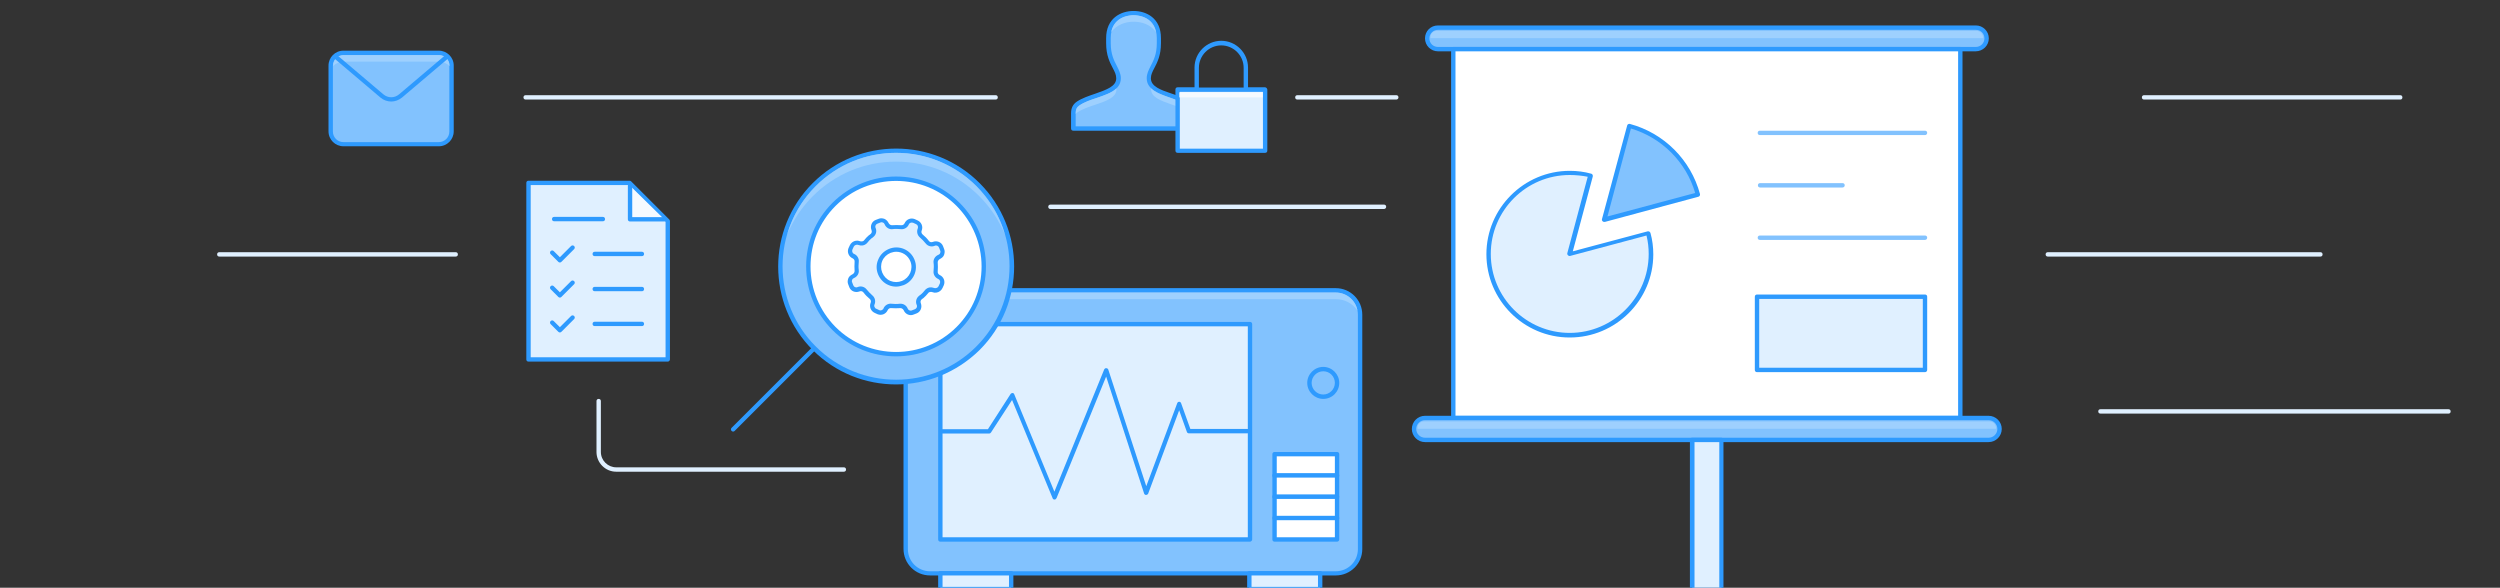 <?xml version="1.0" encoding="utf-8"?>
<!-- Generator: Adobe Illustrator 21.0.0, SVG Export Plug-In . SVG Version: 6.00 Build 0)  -->
<svg version="1.1" id="Layer_1" xmlns="http://www.w3.org/2000/svg" xmlns:xlink="http://www.w3.org/1999/xlink" x="0px" y="0px"
	 viewBox="0 0 1140 268" style="enable-background:new 0 0 1140 268;" xml:space="preserve">
<rect x="0" y="0" width="1140" height="268" fill="#333333" stroke="none"/>
<style type="text/css">
	.st0{fill:#82C2FE;}
	.st1{fill:#2E9AFE;}
	.st2{fill:#9ED0FE;}
	.st3{fill:#FFFFFF;}
	.st4{fill:#E0F0FF;}
	.st5{fill:none;}
	.st6{fill:#F6FAFF;}
</style>
<g>
	<path class="st0" d="M542.1,47.1c-6.5-4.3-18.3-4.6-18.3-11.4c0-4.6,4.6-6.9,4.6-16v-2.3c0-9.2-6.9-11.4-11.5-11.4
		s-11.5,2.3-11.5,11.4v2.3c0,9.2,4.6,11.4,4.6,16c0,6.9-11.8,7.2-18.3,11.4c-1.4,1-2.3,2.3-2.3,4.6v6.9h54.9v-6.9
		C544.4,49.4,543.6,48.1,542.1,47.1z"/>
</g>
<g>
	<path class="st1" d="M542.7,46.3c-2.4-1.6-5.4-2.6-8.4-3.6c-5.1-1.7-9.5-3.3-9.5-7c0-1.6,0.7-3,1.6-4.7c1.3-2.5,3-5.7,3-11.3v-2.3
		c0-9.2-6.7-12.4-12.5-12.4s-12.5,3.3-12.5,12.4v2.3c0,5.6,1.7,8.8,3,11.3c0.9,1.7,1.6,3,1.6,4.7c0,3.7-4.4,5.2-9.5,7
		c-2.9,1-6,2-8.4,3.6c-1.9,1.3-2.7,3-2.7,5.4v6.9c0,0.6,0.4,1,1,1h54.9c0.6,0,1-0.4,1-1v-6.9C545.4,49.3,544.5,47.6,542.7,46.3z
		 M543.4,57.6h-52.9v-5.9c0-1.8,0.5-2.9,1.9-3.7c2.2-1.5,5.1-2.4,7.9-3.4c5.3-1.8,10.8-3.7,10.8-8.9c0-2.1-0.9-3.8-1.8-5.6
		c-1.3-2.5-2.8-5.3-2.8-10.4v-2.3C506.5,7.5,515.2,7,517,7s10.5,0.5,10.5,10.4v2.3c0,5.1-1.5,7.9-2.8,10.4c-0.9,1.8-1.8,3.5-1.8,5.6
		c0,5.1,5.5,7,10.8,8.9c2.8,1,5.7,2,7.9,3.4c1.3,0.9,1.8,2,1.8,3.7V57.6z"/>
</g>
<g>
	<path class="st2" d="M492.3,48c-1.3,0.9-1.8,2-1.8,3.7v0.2c0.2-0.2,0.5-0.4,0.7-0.6l0,0c2.4-1.6,5.4-2.6,8.4-3.6
		c5.1-1.7,9.5-3.3,9.5-7c0-0.1,0-0.3,0-0.4c-2,2-5.4,3.1-8.8,4.3C497.4,45.5,494.5,46.5,492.3,48z"/>
</g>
<g>
	<path class="st2" d="M516.9,9.9c3.8,0,7.8,1.3,10.2,4.7c-1.5-7.3-8.6-7.7-10.2-7.7s-8.7,0.4-10.2,7.7
		C509.2,11.3,513.2,9.9,516.9,9.9z"/>
</g>
<g>
	<path class="st2" d="M541.6,48c-2.2-1.4-5.1-2.4-7.9-3.4c-3.5-1.2-6.8-2.3-8.8-4.3c0,0.1,0,0.3,0,0.4c0,3.7,4.4,5.2,9.5,7
		c2.9,1,6,2,8.4,3.6c0.3,0.2,0.5,0.4,0.7,0.6v-0.1C543.4,49.9,542.9,48.8,541.6,48z"/>
</g>
<g>
	<g>
		<path class="st0" d="M900.9,22.4H655.7c-2.7,0-4.9-2.2-4.9-4.9l0,0c0-2.7,2.2-4.9,4.9-4.9H901c2.7,0,4.9,2.2,4.9,4.9l0,0
			C905.8,20.2,903.6,22.4,900.9,22.4z"/>
		<path class="st1" d="M900.9,23.4H655.7c-3.2,0-5.9-2.6-5.9-5.9s2.6-5.9,5.9-5.9H901c3.2,0,5.9,2.6,5.9,5.9S904.2,23.4,900.9,23.4z
			 M655.7,13.6c-2.1,0-3.9,1.7-3.9,3.9s1.7,3.9,3.9,3.9H901c2.1,0,3.9-1.7,3.9-3.9s-1.7-3.9-3.9-3.9H655.7z"/>
	</g>
	<g>
		<rect x="662.7" y="22.4" class="st3" width="231.2" height="168.2"/>
		<path class="st1" d="M893.9,191.6H662.7c-0.6,0-1-0.4-1-1V22.4c0-0.6,0.4-1,1-1h231.2c0.6,0,1,0.4,1,1v168.2
			C894.9,191.1,894.4,191.6,893.9,191.6z M663.7,189.6h229.2V23.4H663.7V189.6z"/>
	</g>
	<g>
		<path class="st0" d="M906.8,200.6h-257c-2.8,0-5-2.2-5-5l0,0c0-2.8,2.2-5,5-5h257c2.8,0,5,2.2,5,5l0,0
			C911.8,198.4,909.6,200.6,906.8,200.6z"/>
		<path class="st1" d="M906.8,201.6h-257c-3.3,0-6-2.7-6-6s2.7-6,6-6h257c3.3,0,6,2.7,6,6C912.8,198.9,910.1,201.6,906.8,201.6z
			 M649.8,191.6c-2.2,0-4,1.8-4,4s1.8,4,4,4h257c2.2,0,4-1.8,4-4s-1.8-4-4-4H649.8z"/>
	</g>
	<g>
		<g>
			<g>
				<path class="st4" d="M715.8,115.8l9.6-35.8c-3.1-0.8-6.3-1.3-9.6-1.3c-20.5,0-37,16.6-37,37c0,20.5,16.6,37,37,37
					c20.5,0,37-16.6,37-37c0-3.3-0.4-6.5-1.3-9.6L715.8,115.8z"/>
			</g>
			<g>
				<path class="st1" d="M715.8,153.9c-21,0-38-17.1-38-38s17.1-38,38-38c3.3,0,6.6,0.4,9.8,1.3c0.3,0.1,0.5,0.2,0.6,0.5
					c0.1,0.2,0.2,0.5,0.1,0.8l-9.1,34.1l34.1-9.1c0.3-0.1,0.5,0,0.8,0.1c0.2,0.1,0.4,0.4,0.5,0.6c0.9,3.2,1.3,6.5,1.3,9.8
					C753.9,136.8,736.8,153.9,715.8,153.9z M715.8,79.8c-19.9,0-36,16.2-36,36c0,19.9,16.2,36,36,36s36-16.2,36-36
					c0-2.8-0.3-5.6-1-8.4l-34.8,9.3c-0.3,0.1-0.7,0-1-0.3s-0.4-0.6-0.3-1l9.3-34.8C721.5,80.1,718.6,79.8,715.8,79.8z"/>
			</g>
		</g>
		<g>
			<path class="st0" d="M731.5,100.2l42.7-11.5c-4.1-15.2-16.1-27.2-31.3-31.3L731.5,100.2z"/>
			<path class="st1" d="M731.5,101.2c-0.3,0-0.5-0.1-0.7-0.3c-0.3-0.3-0.4-0.6-0.3-1L742,57.2c0.1-0.5,0.7-0.8,1.2-0.7
				c15.6,4.2,27.8,16.4,32,32c0.1,0.5-0.2,1.1-0.7,1.2l-42.7,11.5C731.7,101.1,731.6,101.2,731.5,101.2z M743.7,58.6L733,98.7
				L773,88C768.9,73.9,757.8,62.8,743.7,58.6z"/>
		</g>
		<g>
			<path class="st0" d="M877.8,61.6h-75.3c-0.6,0-1-0.4-1-1s0.4-1,1-1h75.3c0.6,0,1,0.4,1,1S878.3,61.6,877.8,61.6z"/>
		</g>
		<g>
			<path class="st0" d="M840.2,85.5h-37.6c-0.6,0-1-0.4-1-1s0.4-1,1-1h37.6c0.6,0,1,0.4,1,1S840.7,85.5,840.2,85.5z"/>
		</g>
		<g>
			<path class="st0" d="M877.8,109.4h-75.3c-0.6,0-1-0.4-1-1s0.4-1,1-1h75.3c0.6,0,1,0.4,1,1S878.3,109.4,877.8,109.4z"/>
		</g>
		<g>
			<g>
				<rect x="801.2" y="135.3" class="st4" width="76.6" height="33.4"/>
			</g>
			<g>
				<path class="st1" d="M877.8,169.7h-76.6c-0.6,0-1-0.4-1-1v-33.4c0-0.6,0.4-1,1-1h76.6c0.6,0,1,0.4,1,1v33.4
					C878.8,169.3,878.3,169.7,877.8,169.7z M802.2,167.7h74.6v-31.4h-74.6V167.7z"/>
			</g>
		</g>
	</g>
	<g>
		<g>
			<rect x="771.7" y="200.6" class="st4" width="13.3" height="68.3"/>
		</g>
		<g>
			<path class="st1" d="M784.9,269.9h-13.3c-0.6,0-1-0.4-1-1v-68.3c0-0.6,0.4-1,1-1h13.3c0.6,0,1,0.4,1,1v68.3
				C785.9,269.5,785.5,269.9,784.9,269.9z M772.7,267.9H784v-66.3h-11.3V267.9z"/>
		</g>
	</g>
</g>
<g>
	<path class="st2" d="M901.4,14.1H655.1c-1.6,0-2.8,1.3-2.8,2.8v0.5h252V17C904.2,15.4,903,14.1,901.4,14.1z"/>
</g>
<g>
	<path class="st2" d="M907.3,192.2H649.2c-1.6,0-2.8,1.3-2.8,2.8v0.5h263.8V195C910.1,193.5,908.9,192.2,907.3,192.2z"/>
</g>
<g>
	<path class="st4" d="M384.8,215.1H281c-5,0-9-4.1-9-9v-23.2c0-0.6,0.4-1,1-1s1,0.4,1,1v23.2c0,3.9,3.2,7,7,7h103.8c0.6,0,1,0.4,1,1
		S385.4,215.1,384.8,215.1z"/>
</g>
<g>
	<path class="st4" d="M207.8,117H100c-0.6,0-1-0.4-1-1s0.4-1,1-1h107.8c0.6,0,1,0.4,1,1S208.4,117,207.8,117z"/>
</g>
<g>
	<path class="st4" d="M1058.1,117H933.8c-0.6,0-1-0.4-1-1s0.4-1,1-1h124.3c0.6,0,1,0.4,1,1S1058.7,117,1058.1,117z"/>
</g>
<g>
	<path class="st4" d="M1116.6,188.6H957.8c-0.6,0-1-0.4-1-1s0.4-1,1-1h158.7c0.6,0,1,0.4,1,1S1117.1,188.6,1116.6,188.6z"/>
</g>
<g>
	<path class="st4" d="M454,45.4H239.7c-0.6,0-1-0.4-1-1s0.4-1,1-1H454c0.6,0,1,0.4,1,1S454.6,45.4,454,45.4z"/>
</g>
<g>
	<path class="st4" d="M1094.6,45.4H977.7c-0.6,0-1-0.4-1-1s0.4-1,1-1h116.8c0.6,0,1,0.4,1,1S1095.1,45.4,1094.6,45.4z"/>
</g>
<g>
	<path class="st4" d="M636.7,45.4h-45.1c-0.6,0-1-0.4-1-1s0.4-1,1-1h45.1c0.6,0,1,0.4,1,1S637.2,45.4,636.7,45.4z"/>
</g>
<g>
	<path class="st4" d="M631.1,95.3H479c-0.6,0-1-0.4-1-1s0.4-1,1-1h152.1c0.6,0,1,0.4,1,1S631.6,95.3,631.1,95.3z"/>
</g>
<g>
	<path class="st0" d="M609.1,261.4h-185c-6.1,0-11.1-5-11.1-11.1V143.4c0-6.1,5-11.1,11.1-11.1h185c6.1,0,11.1,5,11.1,11.1v106.9
		C620.2,256.4,615.2,261.4,609.1,261.4z"/>
	<path class="st1" d="M609.1,262.4h-185c-6.7,0-12.1-5.4-12.1-12.1V143.5c0-6.7,5.4-12.1,12.1-12.1h185c6.7,0,12.1,5.4,12.1,12.1
		v106.9C621.2,257,615.8,262.4,609.1,262.4z M424.1,133.4c-5.6,0-10.1,4.5-10.1,10.1v106.9c0,5.6,4.5,10.1,10.1,10.1h185
		c5.6,0,10.1-4.5,10.1-10.1V143.5c0-5.6-4.5-10.1-10.1-10.1H424.1z"/>
</g>
<g>
	<g>
		<rect x="428.8" y="147.8" class="st4" width="141.2" height="98.2"/>
	</g>
	<g>
		<path class="st1" d="M570,247H428.8c-0.6,0-1-0.4-1-1v-98.2c0-0.6,0.4-1,1-1H570c0.6,0,1,0.4,1,1V246C571,246.5,570.5,247,570,247
			z M429.8,245H569v-96.2H429.8V245z"/>
	</g>
</g>
<g>
	<g>
		<rect x="581.2" y="207.1" class="st3" width="28.5" height="9.8"/>
		<path class="st1" d="M609.7,217.9h-28.5c-0.6,0-1-0.4-1-1v-9.8c0-0.6,0.4-1,1-1h28.5c0.6,0,1,0.4,1,1v9.8
			C610.7,217.4,610.3,217.9,609.7,217.9z M582.2,215.9h26.5v-7.8h-26.5V215.9z"/>
	</g>
	<g>
		<rect x="581.2" y="216.8" class="st3" width="28.5" height="9.8"/>
		<path class="st1" d="M609.7,227.6h-28.5c-0.6,0-1-0.4-1-1v-9.8c0-0.6,0.4-1,1-1h28.5c0.6,0,1,0.4,1,1v9.8
			C610.7,227.1,610.3,227.6,609.7,227.6z M582.2,225.6h26.5v-7.8h-26.5V225.6z"/>
	</g>
	<g>
		<rect x="581.2" y="226.5" class="st3" width="28.5" height="9.8"/>
		<path class="st1" d="M609.7,237.3h-28.5c-0.6,0-1-0.4-1-1v-9.8c0-0.6,0.4-1,1-1h28.5c0.6,0,1,0.4,1,1v9.8
			C610.7,236.8,610.3,237.3,609.7,237.3z M582.2,235.3h26.5v-7.8h-26.5V235.3z"/>
	</g>
	<g>
		<rect x="581.2" y="236.2" class="st3" width="28.5" height="9.8"/>
		<path class="st1" d="M609.7,247h-28.5c-0.6,0-1-0.4-1-1v-9.8c0-0.6,0.4-1,1-1h28.5c0.6,0,1,0.4,1,1v9.8
			C610.7,246.5,610.3,247,609.7,247z M582.2,245h26.5v-7.8h-26.5V245z"/>
	</g>
</g>
<g>
	<circle class="st0" cx="603.4" cy="174.6" r="6.3"/>
	<path class="st1" d="M603.4,181.9c-4,0-7.3-3.3-7.3-7.3s3.3-7.3,7.3-7.3s7.3,3.3,7.3,7.3S607.5,181.9,603.4,181.9z M603.4,169.3
		c-2.9,0-5.3,2.4-5.3,5.3s2.4,5.3,5.3,5.3s5.3-2.4,5.3-5.3S606.4,169.3,603.4,169.3z"/>
</g>
<g>
	<polyline class="st4" points="429.5,196.6 451,196.6 461.7,180.2 480.9,226.8 504.5,168.9 522.7,224.7 537.8,184.3 542.2,196.6
		569,196.6 	"/>
	<path class="st1" d="M480.9,227.8c-0.4,0-0.8-0.2-0.9-0.6l-18.5-44.8l-9.6,14.8c-0.2,0.3-0.5,0.5-0.8,0.5h-21.6c-0.6,0-1-0.4-1-1
		s0.4-1,1-1h21l10.3-16c0.2-0.3,0.6-0.5,0.9-0.5c0.4,0,0.7,0.3,0.8,0.6l18.3,44.4l22.7-55.7c0.2-0.4,0.6-0.7,1-0.6
		c0.4,0,0.8,0.3,0.9,0.7l17.3,53.1l14.1-37.8c0.1-0.4,0.5-0.7,0.9-0.7l0,0c0.4,0,0.8,0.3,0.9,0.7l4.2,11.7h26c0.6,0,1,0.4,1,1
		s-0.4,1-1,1h-26.7c-0.4,0-0.8-0.3-0.9-0.7l-3.5-9.8L523.6,225c-0.1,0.4-0.5,0.6-1,0.7c-0.4,0-0.8-0.3-0.9-0.7l-17.3-53.3
		l-22.6,55.4C481.6,227.5,481.3,227.8,480.9,227.8L480.9,227.8z"/>
</g>
<g>
	<g>
		<rect x="569.7" y="261.4" class="st4" width="32.3" height="7.2"/>
		<path class="st1" d="M602,269.6h-32.3c-0.6,0-1-0.4-1-1v-7.2c0-0.6,0.4-1,1-1H602c0.6,0,1,0.4,1,1v7.2
			C603,269.2,602.6,269.6,602,269.6z M570.7,267.6H601v-5.2h-30.3V267.6z"/>
	</g>
	<g>
		<rect x="428.8" y="261.4" class="st4" width="32.3" height="7.2"/>
		<path class="st1" d="M461.1,269.6h-32.3c-0.6,0-1-0.4-1-1v-7.2c0-0.6,0.4-1,1-1h32.3c0.6,0,1,0.4,1,1v7.2
			C462.1,269.2,461.6,269.6,461.1,269.6z M429.8,267.6h30.3v-5.2h-30.3V267.6z"/>
	</g>
</g>
<g>
	<g>
		<path class="st4" d="M287.1,83.4H241v80.5h63.5v-63.1C297.7,93.9,293.9,90.1,287.1,83.4z"/>
		<path class="st1" d="M304.5,164.9H241c-0.6,0-1-0.4-1-1V83.4c0-0.6,0.4-1,1-1h46.1c0.3,0,0.5,0.1,0.7,0.3l17.4,17.4
			c0.2,0.2,0.3,0.4,0.3,0.7v63.1C305.5,164.4,305,164.9,304.5,164.9z M242,162.9h61.5v-61.7l-16.8-16.8H242V162.9z"/>
	</g>
	<g>
		<line class="st5" x1="252.7" y1="99.9" x2="274.9" y2="99.9"/>
		<path class="st1" d="M274.9,100.9h-22.2c-0.6,0-1-0.4-1-1s0.4-1,1-1h22.2c0.6,0,1,0.4,1,1S275.5,100.9,274.9,100.9z"/>
	</g>
	<g>
		<line class="st5" x1="271.2" y1="115.8" x2="292.7" y2="115.8"/>
		<path class="st1" d="M292.7,116.8h-21.5c-0.6,0-1-0.4-1-1s0.4-1,1-1h21.5c0.6,0,1,0.4,1,1S293.3,116.8,292.7,116.8z"/>
	</g>
	<g>
		<line class="st5" x1="271.2" y1="131.8" x2="292.7" y2="131.8"/>
		<path class="st1" d="M292.7,132.8h-21.5c-0.6,0-1-0.4-1-1s0.4-1,1-1h21.5c0.6,0,1,0.4,1,1S293.3,132.8,292.7,132.8z"/>
	</g>
	<g>
		<line class="st5" x1="271.2" y1="147.7" x2="292.7" y2="147.7"/>
		<path class="st1" d="M292.7,148.7h-21.5c-0.6,0-1-0.4-1-1s0.4-1,1-1h21.5c0.6,0,1,0.4,1,1S293.3,148.7,292.7,148.7z"/>
	</g>
	<g>
		<polyline class="st4" points="251.8,115.2 255.3,118.7 261.1,112.9 		"/>
		<path class="st1" d="M255.3,119.7c-0.3,0-0.5-0.1-0.7-0.3l-3.5-3.5c-0.4-0.4-0.4-1,0-1.4s1-0.4,1.4,0l2.8,2.8l5.1-5.1
			c0.4-0.4,1-0.4,1.4,0s0.4,1,0,1.4l-5.8,5.8C255.8,119.6,255.6,119.7,255.3,119.7z"/>
	</g>
	<g>
		<polyline class="st4" points="251.8,131.2 255.3,134.7 261.1,128.9 		"/>
		<path class="st1" d="M255.3,135.7c-0.3,0-0.5-0.1-0.7-0.3l-3.5-3.5c-0.4-0.4-0.4-1,0-1.4s1-0.4,1.4,0l2.8,2.8l5.1-5.1
			c0.4-0.4,1-0.4,1.4,0c0.4,0.4,0.4,1,0,1.4l-5.8,5.8C255.8,135.6,255.6,135.7,255.3,135.7z"/>
	</g>
	<g>
		<polyline class="st4" points="251.8,147.1 255.3,150.6 261.1,144.8 		"/>
		<path class="st1" d="M255.3,151.6c-0.3,0-0.5-0.1-0.7-0.3l-3.5-3.5c-0.4-0.4-0.4-1,0-1.4s1-0.4,1.4,0l2.8,2.8l5.1-5.1
			c0.4-0.4,1-0.4,1.4,0s0.4,1,0,1.4l-5.8,5.8C255.8,151.5,255.6,151.6,255.3,151.6z"/>
	</g>
	<g>
		<polyline class="st6" points="287.3,84.7 287.3,100 302.9,100 		"/>
	</g>
	<g>
		<path class="st1" d="M302.9,101h-15.6c-0.6,0-1-0.4-1-1V84.7c0-0.6,0.4-1,1-1s1,0.4,1,1V99h14.6c0.6,0,1,0.4,1,1
			S303.4,101,302.9,101z"/>
	</g>
</g>
<g>
	<path class="st0" d="M200.1,65.7h-43.5c-3.2,0-5.8-2.6-5.8-5.8v-30c0-3.2,2.6-5.8,5.8-5.8h43.5c3.2,0,5.8,2.6,5.8,5.8v30
		C205.9,63.1,203.3,65.7,200.1,65.7z"/>
	<path class="st1" d="M200.1,66.7h-43.5c-3.7,0-6.8-3-6.8-6.8v-30c0-3.7,3-6.8,6.8-6.8h43.5c3.7,0,6.8,3,6.8,6.8v30
		C206.9,63.6,203.9,66.7,200.1,66.7z M156.6,25.2c-2.6,0-4.8,2.1-4.8,4.8v30c0,2.6,2.1,4.8,4.8,4.8h43.5c2.6,0,4.8-2.1,4.8-4.8V30
		c0-2.6-2.1-4.8-4.8-4.8H156.6z"/>
</g>
<g>
	<path class="st2" d="M609.1,133.4h-185c-4.9,0-9,3.5-9.9,8.2c2.2-3.1,5.8-5.2,9.9-5.2h185c4.1,0,7.7,2,9.9,5.2
		C618.1,136.9,614,133.4,609.1,133.4z"/>
</g>
<g>

		<ellipse transform="matrix(0.707 -0.707 0.707 0.707 33.768 324.503)" class="st0" cx="408.6" cy="121.5" rx="52.8" ry="52.8"/>
	<path class="st1" d="M408.6,175.3c-13.8,0-27.5-5.2-38-15.7c-21-21-21-55.1,0-76.1s55.1-21,76.1,0s21,55.1,0,76.1
		C436.1,170,422.4,175.3,408.6,175.3z M408.6,69.7c-13.3,0-26.5,5-36.6,15.1c-20.2,20.2-20.2,53.1,0,73.2
		c20.2,20.2,53.1,20.2,73.2,0c20.2-20.2,20.2-53.1,0-73.2C435.1,74.8,421.9,69.7,408.6,69.7z"/>
</g>
<g>
	<path class="st1" d="M334.3,196.8c-0.3,0-0.5-0.1-0.7-0.3c-0.4-0.4-0.4-1,0-1.4l36.9-36.9c0.4-0.4,1-0.4,1.4,0s0.4,1,0,1.4
		L335,196.5C334.8,196.7,334.6,196.8,334.3,196.8z"/>
</g>
<g>
	<ellipse transform="matrix(0.707 -0.707 0.707 0.707 33.768 324.503)" class="st3" cx="408.6" cy="121.5" rx="40" ry="40"/>
	<path class="st1" d="M408.6,162.5c-10.5,0-21-4-29-12c-7.7-7.7-12-18-12-29s4.3-21.3,12-29c16-16,42-16,58,0c7.7,7.7,12,18,12,29
		s-4.3,21.3-12,29C429.6,158.5,419.1,162.5,408.6,162.5z M408.6,82.5c-10,0-20,3.8-27.6,11.4l0,0c-7.4,7.4-11.4,17.2-11.4,27.6
		s4.1,20.2,11.4,27.6c15.2,15.2,40,15.2,55.2,0c7.4-7.4,11.4-17.2,11.4-27.6s-4.1-20.2-11.4-27.6C428.6,86.3,418.6,82.5,408.6,82.5z
		 M380.3,93.2L380.3,93.2L380.3,93.2z"/>
</g>
<g>
	<g>
		<g>
			<path class="st4" d="M428.1,126.2L428.1,126.2c-1-0.4-1.7-1.5-1.5-2.6c0.2-1.3,0.2-2.6,0-4c-0.1-1.1,0.5-2.1,1.6-2.6l0,0
				c1.3-0.5,1.9-2,1.4-3.3l-0.5-1.3c-0.5-1.3-2-1.9-3.3-1.4l0,0c-1,0.4-2.2,0.1-2.9-0.7c-0.8-1.1-1.8-2-2.8-2.8
				c-0.9-0.7-1.1-1.9-0.7-2.9l0,0c0.5-1.3-0.1-2.8-1.3-3.3l-1.3-0.6c-1.3-0.5-2.8,0.1-3.3,1.3l0,0c-0.4,1-1.5,1.7-2.6,1.5
				c-1.3-0.2-2.6-0.2-4,0c-1.1,0.1-2.1-0.5-2.6-1.6l0,0c-0.5-1.3-2-1.9-3.3-1.4l-1.3,0.5c-1.3,0.5-1.9,2-1.4,3.3l0,0
				c0.4,1,0.1,2.2-0.7,2.9c-0.2,0.2-0.4,0.4-0.7,0.5l0,0c-0.8,0.7-1.5,1.5-2.2,2.3c-0.1,0.1-0.2,0.2-0.3,0.3
				c-0.7,0.6-1.7,0.8-2.6,0.4l0,0c-0.9-0.4-1.9-0.2-2.6,0.4c-0.3,0.3-0.6,0.6-0.8,1l-0.6,1.3c-0.5,1.3,0.1,2.8,1.3,3.3l0,0
				c1,0.4,1.7,1.5,1.5,2.6c-0.2,1.3-0.2,2.6,0,4c0.1,1.1-0.5,2.1-1.6,2.6l0,0c-1.3,0.5-1.9,2-1.4,3.3l0.5,1.3c0.5,1.3,2,1.9,3.3,1.4
				l0,0c1-0.4,2.2-0.1,2.9,0.7c0.8,1.1,1.8,2,2.8,2.8c0.9,0.7,1.1,1.9,0.7,2.9l0,0c-0.5,1.3,0.1,2.8,1.3,3.3l1.3,0.6
				c1.3,0.5,2.8-0.1,3.3-1.3l0,0c0.4-1,1.5-1.7,2.6-1.5c1.3,0.2,2.6,0.2,4,0c1.1-0.1,2.1,0.5,2.6,1.6l0,0c0.5,1.3,2,1.9,3.3,1.4
				l1.3-0.5c1.3-0.5,1.9-2,1.4-3.3l0,0c-0.4-1-0.1-2.2,0.7-2.9c0.2-0.2,0.4-0.4,0.7-0.5l0,0c0.8-0.7,1.5-1.5,2.2-2.3
				c0.1-0.1,0.2-0.2,0.3-0.3c0.7-0.6,1.7-0.8,2.6-0.4l0,0c0.9,0.4,1.9,0.2,2.6-0.4c0.3-0.3,0.6-0.6,0.8-1l0.6-1.3
				C430,128.3,429.4,126.8,428.1,126.2z M411.7,129.1c-4.1,1.6-8.7-0.3-10.3-4.4c-1.6-4.1,0.3-8.7,4.4-10.3s8.7,0.3,10.3,4.4
				C417.7,122.8,415.7,127.4,411.7,129.1z"/>
		</g>
	</g>
	<g>
		<g>
			<path class="st1" d="M415.4,143.7c-1.4,0-2.7-0.8-3.3-2.2c-0.3-0.6-0.9-1-1.5-1c-1.4,0.1-2.8,0.1-4.2,0c-0.7-0.1-1.3,0.3-1.6,0.9
				c-0.8,1.8-2.8,2.6-4.6,1.9l-1.3-0.6c-1.8-0.8-2.6-2.8-1.9-4.6c0.3-0.6,0.1-1.4-0.4-1.8c-1.1-0.9-2.1-1.9-2.9-3
				c-0.4-0.5-1.1-0.7-1.8-0.4c-1.8,0.7-3.9-0.1-4.6-1.9l-0.5-1.3c-0.4-0.9-0.3-1.8,0-2.7s1.1-1.5,1.9-1.9c0.6-0.3,1-0.9,1-1.5
				c-0.1-1.4-0.1-2.8,0-4.2c0.1-0.7-0.3-1.3-0.9-1.6c-1.8-0.8-2.6-2.8-1.9-4.6l0.6-1.3c0.2-0.5,0.6-1,1.1-1.4c1-0.8,2.4-1,3.6-0.5
				c0.5,0.2,1.2,0.1,1.6-0.2c0.1,0,0.1-0.1,0.2-0.2c0.7-0.9,1.5-1.7,2.3-2.4c0,0,0,0,0.1,0c0.2-0.2,0.4-0.4,0.6-0.5
				c0.5-0.4,0.7-1.1,0.4-1.8c-0.7-1.8,0.1-3.9,1.9-4.6l1.3-0.5c0.9-0.4,1.8-0.3,2.7,0c0.9,0.4,1.5,1.1,1.9,1.9c0.3,0.6,0.9,1,1.5,1
				c1.4-0.1,2.8-0.1,4.2,0c0.7,0.1,1.3-0.3,1.6-0.9c0.8-1.8,2.8-2.6,4.6-1.9l1.3,0.6c1.8,0.8,2.6,2.8,1.9,4.6
				c-0.3,0.6-0.1,1.4,0.4,1.8c1.1,0.9,2.1,1.9,2.9,3c0.4,0.5,1.1,0.7,1.8,0.4c1.8-0.7,3.9,0.1,4.6,1.9l0.5,1.3
				c0.4,0.9,0.3,1.8,0,2.7s-1.1,1.5-1.9,1.9c-0.6,0.3-1,0.9-1,1.5c0.1,1.4,0.1,2.8,0,4.2c-0.1,0.7,0.3,1.3,0.9,1.6l0,0
				c1.8,0.8,2.6,2.8,1.9,4.6l-0.6,1.3c-0.2,0.5-0.6,1-1.1,1.4c-1,0.8-2.4,1-3.6,0.5c-0.5-0.2-1.2-0.1-1.6,0.2
				c-0.1,0-0.1,0.1-0.2,0.2c-0.7,0.9-1.5,1.7-2.3,2.4c0,0,0,0-0.1,0c-0.2,0.2-0.4,0.4-0.6,0.5c-0.5,0.4-0.7,1.1-0.4,1.8
				c0.7,1.8-0.1,3.9-1.9,4.6l-1.3,0.5C416.2,143.6,415.8,143.7,415.4,143.7z M410.7,138.5c1.4,0,2.7,0.9,3.2,2.2
				c0.3,0.8,1.2,1.2,2,0.8l1.3-0.5c0.8-0.3,1.2-1.2,0.8-2c-0.6-1.4-0.2-3.1,1.1-4.1c0.2-0.2,0.4-0.3,0.6-0.5c0,0,0,0,0.1,0
				c0.7-0.6,1.4-1.3,2-2.1c0.1-0.2,0.3-0.3,0.4-0.4c1-0.9,2.4-1.1,3.7-0.6c0.5,0.2,1.1,0.1,1.6-0.2c0.2-0.2,0.4-0.4,0.5-0.6l0.6-1.3
				c0.3-0.8,0-1.7-0.8-2c-1.4-0.6-2.3-2.1-2.1-3.6c0.1-1.2,0.2-2.5,0-3.8c-0.2-1.5,0.7-3,2.2-3.6c0.4-0.2,0.7-0.4,0.8-0.8
				c0.2-0.4,0.2-0.8,0-1.2l-0.5-1.3c-0.3-0.8-1.2-1.2-2-0.8c-1.4,0.6-3.1,0.2-4.1-1.1c-0.8-1-1.7-1.9-2.6-2.7c-1.2-1-1.6-2.7-1-4.1
				c0.3-0.8,0-1.7-0.8-2l-1.3-0.6c-0.8-0.3-1.7,0-2,0.8c-0.6,1.4-2.1,2.3-3.6,2.1c-1.2-0.1-2.5-0.2-3.8,0c-1.5,0.2-3-0.7-3.6-2.2
				c-0.2-0.4-0.4-0.7-0.8-0.8c-0.4-0.2-0.8-0.2-1.2,0l-1.3,0.5c-0.8,0.3-1.2,1.2-0.8,2c0.6,1.4,0.2,3.1-1.1,4.1
				c-0.2,0.2-0.4,0.3-0.6,0.5c0,0,0,0-0.1,0c-0.7,0.6-1.4,1.3-2,2.1c-0.1,0.2-0.3,0.3-0.4,0.4c-1,0.9-2.4,1.1-3.7,0.6
				c-0.5-0.2-1.1-0.1-1.6,0.2c-0.2,0.2-0.4,0.4-0.5,0.6l-0.6,1.3c-0.3,0.8,0,1.7,0.8,2c1.4,0.6,2.3,2.1,2.1,3.6
				c-0.1,1.2-0.2,2.5,0,3.8c0.2,1.5-0.7,3-2.2,3.6c-0.4,0.2-0.7,0.4-0.8,0.8c-0.2,0.4-0.2,0.8,0,1.2l0.5,1.3c0.3,0.8,1.2,1.2,2,0.8
				c1.4-0.6,3.1-0.2,4.1,1.1c0.8,1,1.7,1.9,2.6,2.7c1.2,1,1.6,2.7,1,4.1c-0.2,0.4-0.2,0.8,0,1.2s0.4,0.7,0.8,0.8l1.3,0.6
				c0.4,0.2,0.8,0.2,1.2,0c0.4-0.2,0.7-0.4,0.8-0.8c0.6-1.4,2.1-2.3,3.6-2.1c1.2,0.1,2.5,0.2,3.8,0
				C410.4,138.5,410.6,138.5,410.7,138.5z M408.7,130.7c-1.2,0-2.4-0.2-3.5-0.7c-2.2-0.9-3.9-2.7-4.8-4.9s-0.9-4.6,0.1-6.8
				c0.9-2.2,2.7-3.9,4.9-4.8c4.6-1.9,9.8,0.4,11.6,4.9c1.9,4.6-0.4,9.8-4.9,11.6l0,0C410.9,130.4,409.8,130.7,408.7,130.7z
				 M411.7,129.1L411.7,129.1L411.7,129.1z M408.7,114.8c-0.9,0-1.7,0.2-2.6,0.5c-1.7,0.7-3.1,2-3.8,3.7c-0.7,1.7-0.7,3.6,0,5.3
				s2,3.1,3.7,3.8c1.7,0.7,3.6,0.7,5.3,0c3.5-1.4,5.3-5.5,3.8-9C414,116.4,411.4,114.8,408.7,114.8z"/>
		</g>
	</g>
</g>
<g>
	<path class="st2" d="M408.6,69.7c-13.8,0-26.8,5.4-36.6,15.2c-6.2,6.2-10.6,13.7-13,21.9c2.7-6.4,6.6-12.3,11.6-17.3
		c10.2-10.2,23.7-15.8,38-15.8s27.9,5.6,38,15.8c5,5,8.9,10.9,11.6,17.3c-2.4-8.2-6.9-15.7-13-21.9
		C435.4,75.1,422.4,69.7,408.6,69.7z"/>
</g>
<g>
	<path class="st2" d="M151.9,30.1c1.2-1.2,2.9-2,4.8-2h43.5c1.9,0,3.5,0.8,4.8,2v-0.2c0-2.6-2.1-4.8-4.8-4.8h-43.5
		c-2.6,0-4.8,2.1-4.8,4.8V30.1z"/>
</g>
<g>
	<path class="st1" d="M178.4,46.3c-1.7,0-3.5-0.6-4.9-1.8l-21-17.8c-0.4-0.4-0.5-1-0.1-1.4s1-0.5,1.4-0.1l21,17.8
		c2.1,1.8,5.1,1.8,7.2,0l21-17.8c0.4-0.4,1.1-0.3,1.4,0.1c0.4,0.4,0.3,1.1-0.1,1.4l-21,17.8C181.8,45.7,180.1,46.3,178.4,46.3z"/>
</g>
<g>
	<rect x="537" y="40.8" class="st4" width="39.9" height="27.9"/>
</g>
<g>
	<path class="st1" d="M576.8,39.8h-7.7v-9c0-6.7-5.5-12.2-12.2-12.2s-12.2,5.5-12.2,12.2v9H537c-0.6,0-1,0.4-1,1v27.9
		c0,0.6,0.4,1,1,1h39.9c0.6,0,1-0.4,1-1V40.8C577.8,40.3,577.4,39.8,576.8,39.8z M546.7,30.9c0-5.6,4.6-10.2,10.2-10.2
		c5.6,0,10.2,4.6,10.2,10.2v9h-20.4V30.9z M575.8,67.8H538V41.9h37.9v25.9H575.8z"/>
</g>
<g>
	<rect x="537.8" y="42.1" class="st6" width="38" height="2.3"/>
</g>
</svg>
